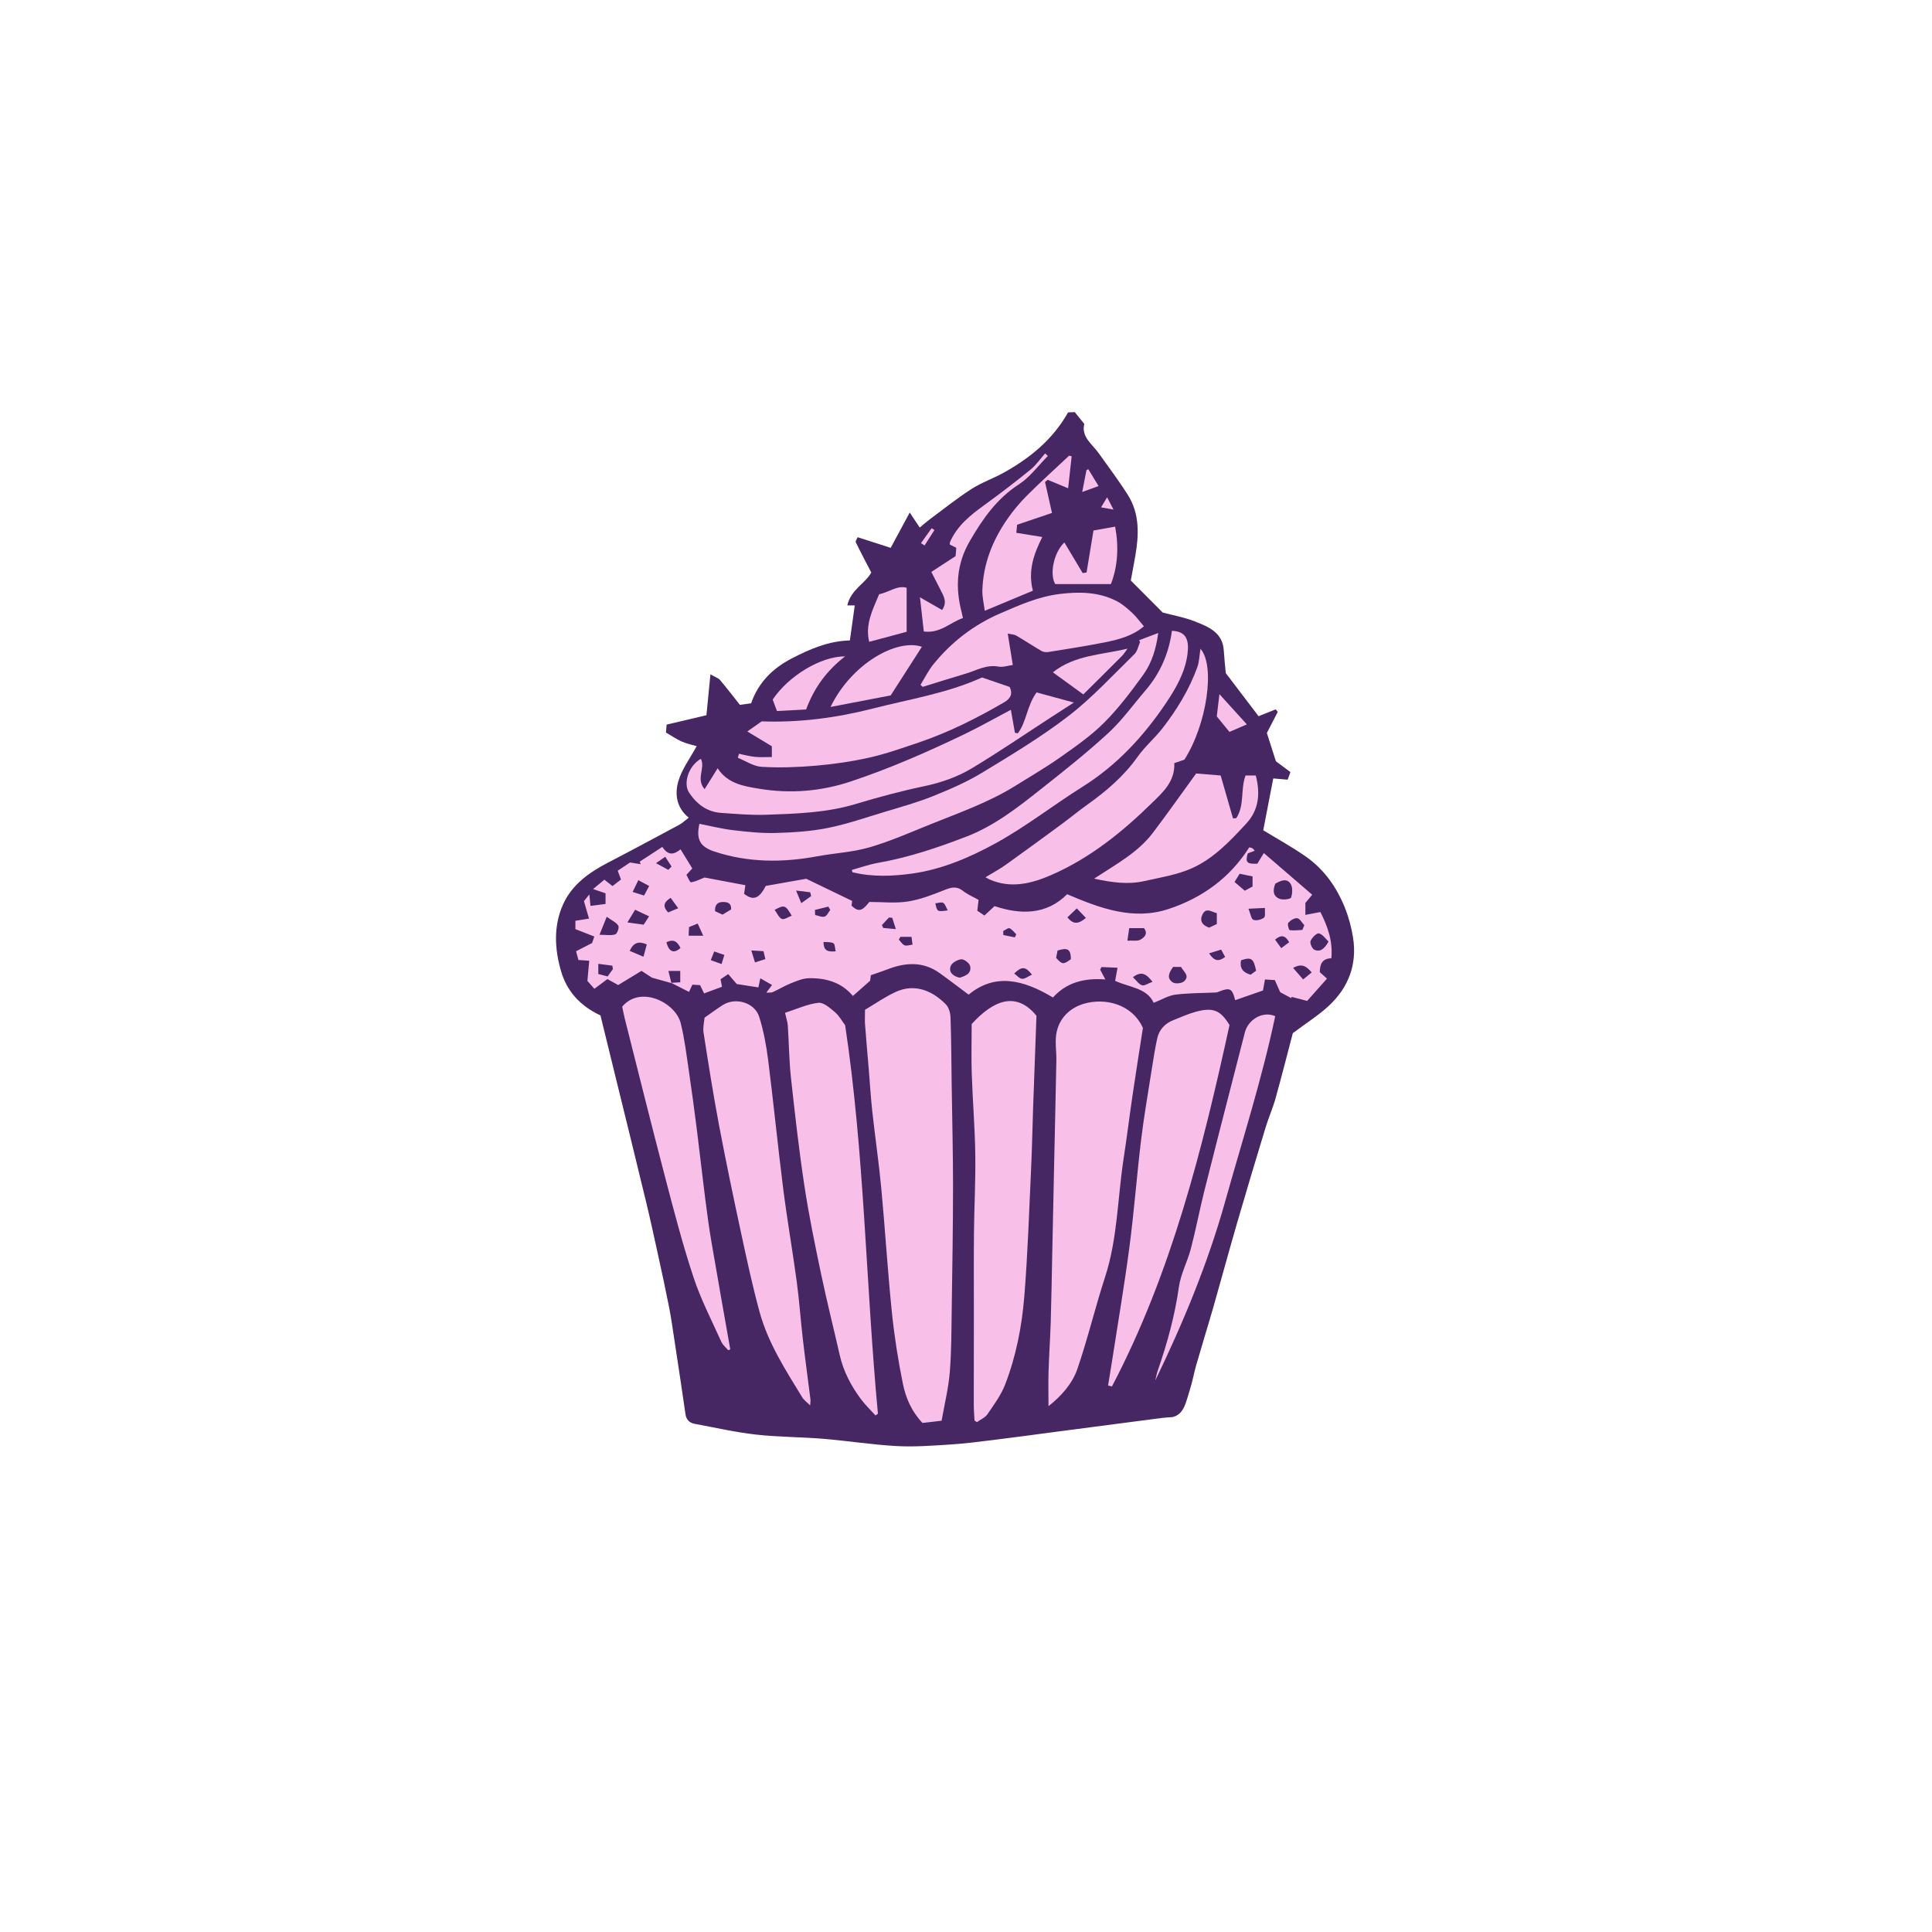 <svg version="1.1" id="svg" xmlns="http://www.w3.org/2000/svg" xmlns:xlink="http://www.w3.org/1999/xlink" x="0px" y="0px"
	 width="200px" height="200px" viewBox="0 0 200 200" enable-background="new 0 0 200 200" xml:space="preserve">
<path class="stroke" fill="#472664"  d="M140.07,97.078c-0.166-1.062-0.453-2.13-0.854-3.127c-0.856-2.129-2.162-3.978-4.062-5.298
	c-1.432-0.995-2.968-1.84-4.383-2.706c0.333-1.72,0.683-3.532,1.036-5.363c0.531,0.045,0.995,0.085,1.49,0.128
	c0.1-0.274,0.183-0.499,0.288-0.786c-0.557-0.415-1.087-0.81-1.505-1.122c-0.324-1.019-0.61-1.915-0.933-2.927
	c0.335-0.65,0.731-1.417,1.128-2.185c-0.073-0.086-0.145-0.174-0.218-0.261c-0.607,0.243-1.214,0.487-1.77,0.709
	c-1.118-1.47-2.206-2.898-3.397-4.464c-0.055-0.628-0.15-1.485-0.205-2.344c-0.118-1.866-1.583-2.445-2.969-2.993
	c-1.118-0.443-2.328-0.653-3.35-0.927c-1.087-1.091-2.125-2.132-3.306-3.318c0.13-0.707,0.309-1.631,0.469-2.558
	c0.377-2.182,0.458-4.354-0.781-6.312c-0.936-1.479-1.996-2.879-3.01-4.309c-0.675-0.954-1.825-1.671-1.492-3.03
	c-0.357-0.444-0.665-0.827-0.985-1.224c-0.258,0.011-0.503,0.022-0.696,0.031c-1.587,2.825-3.953,4.732-6.672,6.245
	c-1.085,0.604-2.29,1.013-3.328,1.683c-1.492,0.962-2.883,2.078-4.311,3.137c-0.365,0.271-0.705,0.576-1.043,0.855
	c-0.361-0.542-0.654-0.981-1.037-1.557c-0.717,1.33-1.33,2.469-1.971,3.659c-1.152-0.372-2.256-0.727-3.423-1.103
	c-0.074,0.19-0.245,0.412-0.19,0.523c0.5,1.03,1.039,2.042,1.604,3.129c-0.594,1.119-2.127,1.774-2.481,3.409
	c0.435,0,0.657,0,0.771,0c-0.17,1.225-0.336,2.416-0.504,3.625c-2.189,0.056-4.128,0.878-6.047,1.879
	c-1.995,1.039-3.439,2.507-4.18,4.633c-0.412,0.055-0.738,0.098-1.162,0.153c-0.677-0.853-1.347-1.729-2.058-2.57
	c-0.173-0.205-0.482-0.294-0.99-0.586c-0.157,1.605-0.285,2.916-0.414,4.234c-1.384,0.326-2.744,0.645-4.12,0.969
	c-0.025,0.295-0.044,0.509-0.069,0.819c0.542,0.316,1.062,0.686,1.637,0.936c0.559,0.244,1.172,0.364,1.542,0.474
	c-0.689,1.275-1.537,2.388-1.9,3.641c-0.377,1.303-0.211,2.723,1.078,3.766c-0.413,0.313-0.671,0.568-0.979,0.733
	c-2.449,1.316-4.899,2.633-7.367,3.914c-1.975,1.025-3.762,2.292-4.681,4.371c-0.981,2.22-0.856,4.575-0.194,6.859
	c0.6,2.072,1.952,3.592,4.085,4.595c0.5,2.038,1.021,4.164,1.542,6.291c1.057,4.314,2.124,8.626,3.165,12.945
	c0.45,1.861,0.856,3.735,1.265,5.606c0.391,1.789,0.78,3.577,1.133,5.373c0.219,1.118,0.376,2.249,0.547,3.376
	c0.389,2.556,0.779,5.112,1.145,7.671c0.085,0.593,0.408,0.912,0.952,1.013c2.105,0.39,4.201,0.871,6.323,1.111
	c2.321,0.262,4.671,0.249,7.001,0.441c2.522,0.209,5.033,0.61,7.56,0.75c1.833,0.103,3.684-0.039,5.521-0.155
	c1.527-0.095,3.05-0.293,4.569-0.48c2.156-0.265,4.307-0.563,6.46-0.845c3.64-0.477,7.279-0.955,10.92-1.428
	c0.291-0.038,0.585-0.048,1.119-0.091c1.223-0.289,1.392-1.611,1.768-2.755c0.287-0.87,0.438-1.784,0.692-2.665
	c0.592-2.052,1.226-4.091,1.814-6.143c0.804-2.806,1.562-5.625,2.376-8.428c0.966-3.324,1.961-6.64,2.968-9.952
	c0.313-1.032,0.757-2.026,1.047-3.063c0.655-2.353,1.252-4.721,1.783-6.737c1.422-1.069,2.685-1.855,3.75-2.853
	C139.596,102.217,140.5,99.842,140.07,97.078z"/>
<path fill-rule="evenodd" clip-rule="evenodd" fill="#f8bfe9" class="fill" d="M69.499,101.768c-0.747-0.208-1.493-0.415-2.003-0.558
	c-0.534-0.347-0.874-0.568-1.087-0.707c-0.925,0.562-1.674,1.018-2.416,1.469c-0.365-0.203-0.677-0.376-1.113-0.618
	c-0.408,0.305-0.836,0.624-1.35,1.007c-0.25-0.283-0.569-0.642-0.722-0.816c0.075-0.833,0.131-1.442,0.189-2.09
	c-0.523-0.035-0.795-0.055-1.12-0.077c-0.079-0.298-0.155-0.583-0.241-0.907c0.53-0.272,1.01-0.518,1.656-0.849
	c0.023-0.067,0.107-0.312,0.232-0.673c-0.688-0.27-1.295-0.507-1.958-0.766c0-0.25,0-0.575,0-0.864
	c0.424-0.068,0.831-0.134,1.408-0.226c-0.194-0.669-0.344-1.182-0.525-1.808c0.099-0.124,0.279-0.348,0.558-0.696
	c0.046,0.456,0.073,0.726,0.12,1.188c0.53-0.067,1.036-0.132,1.559-0.198c0-0.43,0-0.704,0-1.105
	c-0.375-0.128-0.773-0.264-1.292-0.44c0.419-0.346,0.788-0.651,1.173-0.969c0.286,0.225,0.499,0.393,0.837,0.66
	c0.283-0.218,0.582-0.447,0.88-0.677c-0.135-0.361-0.228-0.611-0.341-0.914c0.451-0.299,0.886-0.588,1.28-0.849
	c0.412,0.066,0.759,0.122,1.105,0.177c-0.037-0.087-0.073-0.174-0.109-0.262c0.776-0.506,1.553-1.012,2.347-1.53
	c0.653,1.021,1.291,0.721,1.886,0.252c0.421,0.688,0.811,1.322,1.212,1.977c-0.168,0.185-0.334,0.368-0.606,0.668
	c0.152,0.254,0.354,0.785,0.479,0.767c0.47-0.064,0.916-0.309,1.393-0.495c1.332,0.251,2.763,0.521,4.233,0.798
	c-0.051,0.33-0.095,0.619-0.137,0.889c0.949,0.742,1.566,0.507,2.243-0.817c1.497-0.264,2.998-0.529,4.189-0.74
	c1.715,0.827,3.182,1.536,4.755,2.294c-0.005,0.035-0.035,0.268-0.064,0.49c0.713,0.672,1.083,0.593,1.846-0.384
	c1.321,0,2.671,0.156,3.966-0.044c1.295-0.2,2.561-0.692,3.789-1.183c0.705-0.282,1.261-0.441,1.922,0.073
	c0.498,0.387,1.098,0.641,1.628,0.94c-0.046,0.397-0.086,0.747-0.13,1.121c0.235,0.159,0.436,0.294,0.738,0.498
	c0.33-0.307,0.64-0.594,1.047-0.973c2.692,0.899,5.376,0.919,7.512-1.231c3.465,1.474,6.852,2.73,10.501,1.529
	c3.471-1.143,6.346-3.215,8.355-6.384c0.124,0.034,0.237,0.044,0.324,0.097c0.086,0.052,0.145,0.148,0.244,0.256
	c-0.277,0.105-0.503,0.19-0.724,0.275c-0.271,0.918-0.1,1.121,0.994,1.066c0.164-0.269,0.357-0.586,0.67-1.101
	c1.654,1.425,3.322,2.861,5.009,4.314c-0.316,0.379-0.492,0.592-0.708,0.851c0,0.335,0,0.715,0,1.234
	c0.555-0.104,1.023-0.193,1.555-0.293c0.742,1.461,1.304,3.004,1.135,4.787c-0.964,0.023-1.193,0.625-1.195,1.437
	c0.223,0.2,0.426,0.383,0.742,0.668c-0.726,0.815-1.45,1.628-2.056,2.31c-0.607-0.159-1.106-0.29-1.605-0.42
	c-0.011,0.044-0.022,0.089-0.033,0.134c-0.391-0.21-0.782-0.42-1.151-0.619c-0.185-0.417-0.361-0.817-0.555-1.253
	c-0.342-0.021-0.638-0.039-1.021-0.062c-0.07,0.388-0.131,0.729-0.205,1.141c-0.914,0.318-1.893,0.658-2.877,0.999
	c-0.304-1.202-0.535-1.321-1.592-0.92c-0.126,0.047-0.254,0.119-0.384,0.125c-1.403,0.069-2.815,0.049-4.204,0.223
	c-0.726,0.09-1.41,0.516-2.26,0.848c-0.689-1.552-2.538-1.595-3.989-2.279c0.078-0.425,0.142-0.77,0.25-1.353
	c-0.619-0.027-1.139-0.05-1.66-0.073c-0.046,0.09-0.093,0.181-0.139,0.271c0.166,0.312,0.331,0.625,0.538,1.016
	c-2.104-0.169-3.997,0.275-5.425,1.867c-3.057-1.836-5.986-2.564-8.73-0.295c-0.993-0.74-1.98-1.5-2.992-2.226
	c-1.715-1.231-3.539-1.117-5.407-0.394c-0.527,0.205-1.067,0.377-1.722,0.606c-0.012,0.088-0.043,0.324-0.075,0.574
	c-0.573,0.506-1.155,1.02-1.784,1.575c-1.202-1.429-2.816-1.87-4.563-1.834c-0.623,0.012-1.258,0.285-1.855,0.523
	c-0.641,0.255-1.237,0.621-1.867,0.91c-0.153,0.071-0.355,0.036-0.677,0.06c0.21-0.283,0.334-0.448,0.591-0.794
	c-0.384-0.219-0.739-0.422-1.214-0.693c-0.104,0.49-0.152,0.716-0.2,0.943c-0.745-0.116-1.48-0.23-2.234-0.348
	c-0.267-0.308-0.562-0.648-0.891-1.029c-0.315,0.213-0.538,0.363-0.792,0.535c0.052,0.268,0.097,0.503,0.15,0.778
	c-0.617,0.228-1.229,0.454-1.853,0.684c-0.122-0.252-0.252-0.522-0.412-0.854c-0.26-0.016-0.524-0.032-0.801-0.049
	c-0.124,0.267-0.223,0.48-0.347,0.748c-0.647-0.328-1.251-0.633-1.854-0.938c0.296-0.018,0.593-0.035,0.947-0.056
	c0-0.402,0-0.745,0-1.177c-0.395,0-0.723,0-1.226,0C69.312,101.008,69.405,101.388,69.499,101.768z M132.021,91.477
	c-0.295,0.724-0.229,1.329,0.476,1.581c0.345,0.124,1.097,0.024,1.158-0.151c0.149-0.43,0.173-1.074-0.061-1.427
	C133.197,90.879,132.578,91.162,132.021,91.477z M99.349,101.213c0.603-0.188,1.239-0.436,1.083-1.192
	c-0.063-0.308-0.616-0.74-0.915-0.716c-0.402,0.032-0.998,0.375-1.111,0.716C98.188,100.676,98.689,101.065,99.349,101.213z
	 M137.529,97.469c-0.297-0.275-0.597-0.746-0.99-0.845c-0.227-0.057-0.729,0.438-0.869,0.782c-0.092,0.227,0.158,0.805,0.396,0.913
	C136.657,98.585,137.109,98.232,137.529,97.469z M121.44,100.097c-0.399,0.555-0.715,1.148-0.043,1.595
	c0.266,0.177,0.932,0.114,1.176-0.106c0.633-0.57-0.055-1-0.312-1.489C121.968,100.097,121.699,100.097,121.44,100.097z
	 M62.81,94.904c-0.293,0.726-0.464,1.149-0.752,1.863c0.738,0,1.232,0.102,1.641-0.044c0.199-0.071,0.42-0.709,0.309-0.896
	C63.807,95.492,63.361,95.304,62.81,94.904z M125.965,94.531c-0.543-0.13-1.102-0.626-1.479,0.122
	c-0.323,0.642-0.058,1.121,0.687,1.377c0.244-0.115,0.516-0.243,0.792-0.374C125.965,95.262,125.965,94.91,125.965,94.531z
	 M128.859,92.208c0.374-0.203,0.588-0.318,0.805-0.436c0-0.328,0-0.625,0-1.045c-0.439-0.092-0.873-0.182-1.336-0.279
	c-0.189,0.306-0.326,0.526-0.528,0.852C128.176,91.624,128.511,91.91,128.859,92.208z M116.708,97.377
	c0.558-0.031,1.043,0.074,1.359-0.11c0.335-0.197,0.829-0.568,0.361-1.187c-0.484,0-0.994,0-1.531,0
	C116.835,96.506,116.796,96.773,116.708,97.377z M129.468,100.904c0.2-0.149,0.392-0.291,0.561-0.417
	c-0.252-1.271-0.496-1.442-1.558-1.078C128.327,100.148,128.581,100.649,129.468,100.904z M66.633,95.724
	c0.163-0.252,0.301-0.465,0.56-0.868c-0.541-0.254-0.969-0.456-1.448-0.68c-0.283,0.467-0.484,0.801-0.794,1.312
	C65.632,95.584,66.109,95.651,66.633,95.724z M134.821,96.266c0.067-0.163,0.134-0.325,0.202-0.487
	c-0.24-0.258-0.456-0.685-0.728-0.725c-0.292-0.042-0.705,0.219-0.928,0.471c-0.112,0.126,0.043,0.744,0.14,0.759
	C133.933,96.354,134.381,96.285,134.821,96.266z M129.243,94.071c0.21,0.516,0.268,1.048,0.505,1.145
	c0.3,0.123,0.818-0.008,1.1-0.22c0.172-0.13,0.072-0.617,0.099-1.004C130.343,94.019,129.959,94.037,129.243,94.071z
	 M110.859,99.292c-0.017-1.029-0.313-1.229-1.381-0.893c-0.048,0.244-0.104,0.529-0.148,0.758
	C109.961,99.86,110.075,99.867,110.859,99.292z M66.957,97.767c-0.825-0.352-1.35-0.231-1.773,0.665
	c0.446,0.191,0.856,0.366,1.428,0.61C66.758,98.501,66.855,98.143,66.957,97.767z M74.019,94.322
	c0.281,0.132,0.545,0.255,0.775,0.362c0.345-0.21,0.622-0.377,0.891-0.54c0.038-0.679-0.392-0.775-0.856-0.769
	C74.318,93.38,73.991,93.621,74.019,94.322z M119.308,101.636c-0.637-0.796-1.112-1.159-2.03-0.48
	c0.355,0.335,0.603,0.725,0.941,0.836C118.473,102.076,118.845,101.802,119.308,101.636z M112.412,95.025
	c-0.316-0.332-0.574-0.603-0.94-0.988c-0.379,0.363-0.665,0.634-0.973,0.929C111.116,95.735,111.646,95.66,112.412,95.025z
	 M80.189,94.188c0.272,0.366,0.446,0.817,0.751,0.94c0.244,0.1,0.649-0.2,1.019-0.335C81.318,93.687,81.203,93.641,80.189,94.188z
	 M67.199,91.716c-0.414-0.221-0.69-0.369-1.118-0.599c-0.217,0.446-0.383,0.787-0.592,1.215c0.498,0.158,0.803,0.254,1.184,0.375
	C66.848,92.378,66.993,92.104,67.199,91.716z M135.787,100.667c-0.529-0.605-0.976-1-1.924-0.468
	c0.37,0.425,0.679,0.779,1.038,1.191C135.277,101.084,135.498,100.904,135.787,100.667z M63.448,100.318
	c-0.02-0.117-0.038-0.234-0.058-0.352c-0.47-0.062-0.938-0.125-1.453-0.193c0,0.491,0,0.735,0,1.055
	c0.322,0.084,0.627,0.164,0.962,0.251C63.106,100.791,63.277,100.554,63.448,100.318z M71.285,96.865c0.492,0,0.898,0,1.514,0
	c-0.245-0.536-0.396-0.871-0.574-1.259c-0.395,0.16-0.639,0.26-0.894,0.363C71.316,96.234,71.306,96.449,71.285,96.865z
	 M106.831,100.893c-0.684-0.864-1.063-0.871-1.84-0.115c0.285,0.205,0.542,0.533,0.814,0.546
	C106.112,101.34,106.434,101.073,106.831,100.893z M84.36,94.197c0.008,0.173,0.015,0.347,0.022,0.521
	c0.328,0.068,0.689,0.254,0.973,0.17c0.245-0.072,0.401-0.448,0.596-0.69c-0.066-0.114-0.134-0.229-0.2-0.343
	C85.287,93.968,84.824,94.083,84.36,94.197z M69.424,92.944c-0.77,0.493-0.81,0.92-0.26,1.512c0.299-0.125,0.592-0.248,1.046-0.438
	C69.892,93.582,69.674,93.285,69.424,92.944z M125.163,98.688c0.545,0.816,0.977,0.883,1.661,0.374
	c-0.111-0.205-0.226-0.416-0.411-0.759C126.001,98.429,125.609,98.551,125.163,98.688z M77.775,98.392
	c0.16,0.518,0.259,0.836,0.383,1.237c0.429-0.137,0.722-0.23,1.072-0.342c-0.071-0.305-0.124-0.531-0.191-0.821
	C78.677,98.445,78.365,98.426,77.775,98.392z M68.986,97.547c0.269,1.008,0.77,1.197,1.459,0.591
	C70.149,97.537,69.777,97.147,68.986,97.547z M132.634,98.151c0.336-0.25,0.572-0.426,0.821-0.611
	c-0.399-0.707-0.813-0.82-1.462-0.271C132.197,97.549,132.386,97.809,132.634,98.151z M82.948,93.497
	c0.408-0.293,0.716-0.514,1.024-0.736c-0.035-0.131-0.068-0.262-0.102-0.394c-0.413-0.049-0.826-0.101-1.46-0.177
	C82.636,92.739,82.747,93.008,82.948,93.497z M74.986,98.857c-0.387-0.133-0.69-0.238-1.051-0.362
	c-0.132,0.335-0.219,0.553-0.356,0.899c0.411,0.148,0.742,0.268,1.118,0.403C74.803,99.452,74.866,99.248,74.986,98.857z
	 M85.252,97.513c0.002,0.943,0.465,1.032,1.257,0.967c-0.082-0.33-0.068-0.74-0.235-0.836C86.01,97.49,85.624,97.547,85.252,97.513z
	 M93.217,96.983c-0.059,0.093-0.117,0.187-0.175,0.28c0.196,0.206,0.358,0.491,0.6,0.593c0.208,0.088,0.503-0.032,0.823-0.067
	c-0.043-0.334-0.074-0.563-0.105-0.807C93.929,96.983,93.573,96.983,93.217,96.983z M69.183,90.048
	c0.113-0.116,0.226-0.231,0.338-0.347c-0.208-0.319-0.416-0.638-0.657-1.008c-0.357,0.248-0.551,0.381-0.954,0.661
	C68.437,89.641,68.81,89.844,69.183,90.048z M92.364,95.01c-0.113-0.01-0.227-0.02-0.339-0.029c-0.243,0.259-0.485,0.52-0.727,0.779
	c0.042,0.099,0.085,0.199,0.128,0.298c0.356,0.033,0.712,0.067,1.312,0.125C92.563,95.632,92.462,95.321,92.364,95.01z
	 M98.112,94.241c-0.188-0.331-0.271-0.67-0.474-0.777c-0.202-0.107-0.526,0.021-0.815,0.048
	C97.021,94.394,97.025,94.396,98.112,94.241z M103.854,96.379c0.004,0.138,0.007,0.277,0.01,0.415
	c0.396,0.08,0.794,0.159,1.19,0.239c0.051-0.103,0.101-0.207,0.151-0.311c-0.23-0.219-0.429-0.514-0.703-0.628
	C104.353,96.031,104.075,96.274,103.854,96.379z"/>
<path fill-rule="evenodd" clip-rule="evenodd" fill="#f8bfe9" class="fill" d="M97.475,147.072c-0.72,0.083-1.346,0.156-1.983,0.23
	c-1.114-1.174-1.722-2.575-2.019-4.029c-0.505-2.467-0.895-4.969-1.151-7.474c-0.435-4.255-0.693-8.529-1.092-12.788
	c-0.25-2.659-0.639-5.305-0.931-7.96c-0.161-1.466-0.247-2.938-0.369-4.409c-0.128-1.523-0.265-3.046-0.38-4.571
	c-0.034-0.438-0.005-0.88-0.005-1.54c1.025-0.604,2.048-1.324,3.165-1.841c2.033-0.941,3.876-0.079,5.212,1.292
	c0.309,0.316,0.463,0.898,0.478,1.365c0.078,2.302,0.083,4.608,0.117,6.912c0.049,3.507,0.142,7.014,0.141,10.521
	c-0.003,4.262-0.074,8.525-0.137,12.787c-0.032,2.17-0.023,4.347-0.201,6.507C98.186,143.703,97.784,145.311,97.475,147.072z"/>
<path fill-rule="evenodd" clip-rule="evenodd" fill="#f8bfe9" class="fill" d="M108.54,145.568c0-1.233-0.03-2.417,0.006-3.598
	c0.051-1.694,0.172-3.386,0.224-5.08c0.073-2.416,0.11-4.832,0.161-7.248c0.063-2.94,0.123-5.881,0.187-8.821
	c0.079-3.682,0.167-7.363,0.237-11.045c0.017-0.913-0.149-1.847-0.008-2.736c0.259-1.633,1.425-2.721,2.884-3.141
	c2.11-0.608,4.932-0.018,6.083,2.514c-0.334,2.161-0.704,4.464-1.043,6.771c-0.334,2.26-0.613,4.527-0.959,6.785
	c-0.626,4.087-0.62,8.267-1.924,12.26c-1.024,3.136-1.782,6.361-2.856,9.478C111,143.252,109.863,144.52,108.54,145.568z"/>
<path fill-rule="evenodd" clip-rule="evenodd" fill="#f8bfe9" class="fill" d="M100.883,147.059c-0.027-0.548-0.078-1.098-0.078-1.646
	c-0.003-3.121,0.005-6.24,0.009-9.361c0.002-2.822-0.018-5.644,0.011-8.465c0.026-2.693,0.176-5.386,0.137-8.077
	c-0.04-2.776-0.272-5.549-0.365-8.326c-0.057-1.701-0.01-3.405-0.01-5.177c2.225-2.438,4.593-3.451,6.708-0.853
	c-0.113,3.076-0.233,6.255-0.345,9.436c-0.074,2.119-0.11,4.241-0.209,6.359c-0.208,4.431-0.347,8.868-0.708,13.287
	c-0.253,3.104-0.856,6.185-1.988,9.106c-0.424,1.095-1.158,2.082-1.83,3.063c-0.241,0.353-0.714,0.546-1.081,0.812
	C101.049,147.164,100.966,147.111,100.883,147.059z"/>
<path fill-rule="evenodd" clip-rule="evenodd" fill="#f8bfe9" class="fill" d="M81.266,104.844c1.239-0.397,2.325-0.909,3.453-1.036
	c0.535-0.06,1.209,0.546,1.717,0.974c0.435,0.367,0.722,0.91,1.054,1.351c2.012,13.335,2.133,26.821,3.393,40.214
	c-0.083,0.062-0.167,0.122-0.25,0.182c-0.509-0.563-1.065-1.092-1.516-1.699c-1.018-1.373-1.806-2.866-2.189-4.554
	c-0.634-2.791-1.336-5.566-1.923-8.366c-0.639-3.047-1.272-6.1-1.737-9.176c-0.562-3.707-0.981-7.438-1.388-11.168
	c-0.194-1.785-0.207-3.588-0.325-5.381C81.53,105.812,81.399,105.447,81.266,104.844z"/>
<path fill-rule="evenodd" clip-rule="evenodd" fill="#f8bfe9" class="fill" d="M72.933,105.348c0.706-0.49,1.285-0.926,1.896-1.312
	c1.312-0.831,3.297-0.257,3.764,1.227c0.456,1.448,0.736,2.97,0.927,4.48c0.56,4.444,0.999,8.904,1.562,13.348
	c0.406,3.202,0.965,6.384,1.397,9.583c0.265,1.96,0.398,3.937,0.626,5.902c0.244,2.104,0.532,4.204,0.795,6.305
	c0.017,0.135-0.013,0.275-0.033,0.608c-0.341-0.341-0.642-0.546-0.814-0.828c-1.723-2.823-3.538-5.618-4.42-8.844
	c-0.747-2.733-1.342-5.511-1.938-8.284c-0.795-3.694-1.569-7.395-2.27-11.108c-0.598-3.168-1.098-6.355-1.595-9.542
	C72.75,106.358,72.898,105.794,72.933,105.348z"/>
<path fill-rule="evenodd" clip-rule="evenodd" fill="#f8bfe9" class="fill" d="M127.279,106.113c-2.825,12.933-6.013,25.669-12.172,37.414
	c-0.133-0.032-0.267-0.062-0.4-0.094c0.136-0.837,0.277-1.674,0.407-2.513c0.611-3.955,1.287-7.9,1.809-11.867
	c0.481-3.662,0.757-7.35,1.199-11.017c0.289-2.392,0.703-4.768,1.076-7.149c0.176-1.123,0.352-2.247,0.588-3.356
	c0.199-0.934,0.794-1.582,1.687-1.931c0.777-0.305,1.542-0.657,2.344-0.872C125.605,104.252,126.362,104.6,127.279,106.113z"/>
<path fill-rule="evenodd" clip-rule="evenodd" fill="#f8bfe9" class="fill" d="M117.928,66.273c0.612-0.232,1.225-0.464,1.972-0.748
	c-0.219,1.658-0.676,3.118-1.566,4.348c-1.236,1.709-2.521,3.417-4.004,4.907c-1.342,1.347-2.936,2.46-4.497,3.564
	c-1.518,1.073-3.131,2.01-4.71,2.995c-2.734,1.706-5.762,2.77-8.729,3.963c-2.109,0.848-4.2,1.777-6.375,2.411
	c-1.746,0.509-3.612,0.596-5.413,0.93c-3.586,0.666-7.13,0.664-10.63-0.484c-1.5-0.492-1.932-1.244-1.574-2.879
	c1.161,0.226,2.317,0.521,3.491,0.66c1.464,0.173,2.945,0.33,4.413,0.289c1.802-0.05,3.627-0.165,5.389-0.519
	c2.006-0.404,3.959-1.084,5.924-1.678c1.649-0.499,3.318-0.956,4.912-1.596c1.748-0.702,3.502-1.456,5.107-2.429
	c3.066-1.86,6.162-3.72,8.995-5.904c2.456-1.895,4.58-4.223,6.812-6.397c0.302-0.294,0.386-0.813,0.571-1.229
	C117.988,66.408,117.958,66.34,117.928,66.273z"/>
<path fill-rule="evenodd" clip-rule="evenodd" fill="#f8bfe9" class="fill" d="M64.41,104.207c1.911-2.257,5.531-0.406,6.059,1.719
	c0.406,1.633,0.602,3.321,0.849,4.991c0.301,2.034,0.572,4.072,0.831,6.112c0.297,2.348,0.554,4.702,0.854,7.05
	c0.193,1.517,0.397,3.034,0.655,4.541c0.628,3.693,1.291,7.38,1.94,11.069c-0.072,0.029-0.144,0.059-0.216,0.088
	c-0.243-0.293-0.566-0.552-0.717-0.887c-0.989-2.198-2.109-4.356-2.864-6.635c-1.116-3.368-2.013-6.812-2.912-10.247
	c-1.45-5.533-2.827-11.085-4.23-16.63C64.562,105,64.497,104.616,64.41,104.207z"/>
<path fill-rule="evenodd" clip-rule="evenodd" fill="#f8bfe9" class="fill" d="M101.661,70.132c0.816,0.28,1.833,0.629,2.859,0.981
	c0.344,0.701,0.099,1.199-0.562,1.583c-2.843,1.657-5.774,3.131-8.899,4.183c-1.659,0.559-3.318,1.153-5.021,1.537
	c-1.815,0.41-3.673,0.681-5.528,0.844c-1.875,0.165-3.773,0.228-5.649,0.125c-0.841-0.047-1.655-0.609-2.48-0.937
	c0.04-0.14,0.08-0.279,0.121-0.418c0.556,0.112,1.108,0.268,1.67,0.322c0.575,0.056,1.162,0.013,1.729,0.013
	c0-0.331,0-0.614,0-1.111c-0.726-0.438-1.568-0.946-2.54-1.532c0.522-0.367,0.978-0.688,1.488-1.047
	c3.878,0.144,7.763-0.366,11.531-1.333C94.114,72.383,97.983,71.792,101.661,70.132z"/>
<path fill-rule="evenodd" clip-rule="evenodd" fill="#f8bfe9" class="fill" d="M104.644,73.476c0.158,0.891,0.289,1.637,0.421,2.382
	c0.1,0.019,0.2,0.036,0.299,0.054c0.907-1.184,0.923-2.819,1.94-4.233c1.162,0.316,2.378,0.646,3.863,1.05
	c-0.918,0.592-1.59,1.021-2.259,1.455c-2.754,1.787-5.465,3.641-8.274,5.333c-1.51,0.909-3.185,1.496-4.949,1.868
	c-2.392,0.503-4.762,1.137-7.102,1.844c-3.035,0.918-6.154,1.003-9.27,1.115c-1.55,0.055-3.108-0.089-4.66-0.194
	c-1.476-0.099-2.541-0.922-3.328-2.114c-0.597-0.905-0.104-2.709,1.227-3.485c0.503,0.951-0.552,2.063,0.389,3.143
	c0.477-0.765,0.901-1.446,1.349-2.164c1.031,1.597,2.712,1.858,4.293,2.119c3.206,0.53,6.388,0.282,9.495-0.753
	c4.039-1.346,7.928-3.052,11.76-4.893C101.437,75.234,102.981,74.354,104.644,73.476z"/>
<path fill-rule="evenodd" clip-rule="evenodd" fill="#f8bfe9" class="fill" d="M102.013,90.813c0.786-0.479,1.473-0.841,2.1-1.289
	c1.97-1.407,3.922-2.84,5.873-4.274c0.847-0.624,1.656-1.3,2.514-1.909c2.003-1.422,3.843-2.989,5.282-5.021
	c0.747-1.055,1.768-1.913,2.563-2.939c1.49-1.92,2.753-3.988,3.59-6.282c0.221-0.605,0.229-1.288,0.336-1.939
	c1.553,1.751,0.67,7.825-1.663,11.482c-0.356,0.122-0.714,0.243-1.043,0.355c0.078,1.947-1.227,3.056-2.366,4.172
	c-3.043,2.983-6.358,5.644-10.287,7.374c-2.05,0.903-4.229,1.484-6.473,0.499C102.343,91,102.255,90.944,102.013,90.813z"/>
<path fill-rule="evenodd" clip-rule="evenodd" fill="#f8bfe9" class="fill" d="M118.416,64.834c-1.162,0.99-2.567,1.361-3.978,1.646
	c-1.957,0.395-3.934,0.694-5.905,1.014c-0.229,0.037-0.52,0.009-0.714-0.104c-0.884-0.513-1.736-1.079-2.619-1.597
	c-0.197-0.116-0.461-0.114-0.879-0.208c0.188,1.169,0.345,2.145,0.524,3.257c-0.516,0.066-1.021,0.25-1.475,0.165
	c-1.26-0.235-2.296,0.402-3.412,0.732c-1.485,0.439-2.962,0.909-4.442,1.366c-0.075-0.071-0.15-0.142-0.226-0.212
	c0.448-0.721,0.823-1.5,1.355-2.151c1.872-2.295,4.154-4.054,6.895-5.243c1.999-0.867,3.975-1.745,6.167-2.011
	c2.047-0.248,4.061-0.221,5.934,0.761c0.579,0.303,1.091,0.761,1.577,1.21C117.642,63.854,117.986,64.333,118.416,64.834z"/>
<path fill-rule="evenodd" clip-rule="evenodd" fill="#f8bfe9" class="fill" d="M121.316,65.302c1.522,0.053,1.803,0.989,1.607,2.453
	c-0.25,1.864-1.196,3.508-2.244,5.061c-2.315,3.433-5.074,6.408-8.621,8.633c-3.043,1.909-5.893,4.154-9.035,5.87
	c-2.641,1.442-5.478,2.667-8.517,3.1c-2.078,0.296-4.189,0.383-6.263-0.125c-0.021-0.08-0.042-0.16-0.062-0.241
	c0.905-0.249,1.797-0.569,2.717-0.732c3.163-0.559,6.187-1.576,9.169-2.727c2.877-1.11,5.277-2.996,7.659-4.881
	c2.383-1.886,4.775-3.777,7.009-5.833c1.423-1.31,2.566-2.923,3.837-4.4C120.099,69.704,121.002,67.646,121.316,65.302z"/>
<path fill-rule="evenodd" clip-rule="evenodd" fill="#f8bfe9" class="fill" d="M113.26,90.957c2.299-1.506,4.539-2.704,6.084-4.744
	c1.514-1.998,2.958-4.047,4.48-6.142c0.743,0.06,1.568,0.127,2.538,0.206c0.418,1.454,0.848,2.946,1.277,4.438
	c0.109-0.004,0.22-0.008,0.329-0.012c0.891-1.307,0.428-2.97,0.97-4.425c0.324,0,0.646,0,1.058,0c0.475,1.82,0.349,3.541-0.98,4.974
	c-1.671,1.803-3.388,3.638-5.664,4.642c-1.525,0.673-3.237,0.943-4.885,1.313C116.806,91.583,115.147,91.37,113.26,90.957z"/>
<path fill-rule="evenodd" clip-rule="evenodd" fill="#f8bfe9" class="fill" d="M119.595,142.907c0.083-0.342,0.139-0.694,0.255-1.025
	c0.981-2.819,1.77-5.675,2.187-8.648c0.19-1.351,0.888-2.623,1.238-3.962c0.521-1.988,0.903-4.013,1.402-6.007
	c0.997-3.988,2.031-7.966,3.051-11.949c0.378-1.478,0.762-2.954,1.138-4.433c0.343-1.349,1.851-2.253,3.144-1.691
	c-1.358,6.471-3.393,12.798-5.181,19.187C125.037,130.781,122.493,136.908,119.595,142.907z"/>
<path fill-rule="evenodd" clip-rule="evenodd" fill="#f8bfe9" class="fill" d="M110.938,47.237c-0.117,1.051-0.233,2.102-0.366,3.309
	c-0.822-0.339-1.469-0.607-2.117-0.875c-0.092,0.075-0.184,0.15-0.275,0.226c0.23,1.021,0.46,2.042,0.722,3.202
	c-1.178,0.399-2.374,0.804-3.613,1.224c-0.027,0.279-0.048,0.511-0.079,0.833c0.908,0.147,1.748,0.282,2.688,0.434
	c-0.89,1.774-1.504,3.521-0.975,5.559c-1.603,0.668-3.18,1.326-4.982,2.078c-0.093-0.749-0.268-1.438-0.247-2.12
	c0.082-2.724,1.049-5.164,2.585-7.376c0.601-0.866,1.287-1.691,2.034-2.436c1.416-1.413,2.904-2.754,4.362-4.125
	C110.763,47.192,110.85,47.214,110.938,47.237z"/>
<path fill-rule="evenodd" clip-rule="evenodd" fill="#f8bfe9" class="fill" d="M95.632,65.373c-0.131-1.154-0.252-2.242-0.398-3.539
	c0.859,0.492,1.556,0.891,2.288,1.31c0.558-0.78,0.188-1.408-0.142-2.043c-0.319-0.614-0.63-1.234-0.967-1.896
	c0.834-0.543,1.66-1.082,2.51-1.636c0.023-0.283,0.046-0.555,0.072-0.859c-0.231-0.117-0.446-0.227-0.67-0.34
	c0.006-0.095-0.013-0.184,0.017-0.252c0.744-1.708,2.132-2.804,3.591-3.86c1.616-1.169,3.201-2.387,4.749-3.646
	c0.576-0.469,1.011-1.113,1.509-1.678c0.095,0.089,0.188,0.178,0.282,0.268c-0.986,0.991-1.841,2.188-2.988,2.931
	c-2.295,1.484-3.748,3.567-5.081,5.86c-1.388,2.386-1.529,4.824-0.849,7.401c0.041,0.157,0.071,0.317,0.13,0.587
	C98.367,64.418,97.356,65.59,95.632,65.373z"/>
<path fill-rule="evenodd" clip-rule="evenodd" fill="#f8bfe9" class="fill" d="M85.976,73.184c2.164-4.467,6.843-7.105,9.46-6.231
	c-1.008,1.57-2.017,3.143-3.231,5.034C90.44,72.326,88.302,72.736,85.976,73.184z"/>
<path fill-rule="evenodd" clip-rule="evenodd" fill="#f8bfe9" class="fill" d="M109.238,60.465c-0.622-1.045-0.136-3.291,0.944-4.311
	c0.625,1.045,1.262,2.108,1.898,3.172c0.134-0.021,0.268-0.042,0.401-0.062c0.241-1.461,0.48-2.922,0.715-4.347
	c0.814-0.145,1.485-0.265,2.242-0.4c0.396,2.116,0.269,4.115-0.436,5.948C113.05,60.465,111.207,60.465,109.238,60.465z"/>
<path fill-rule="evenodd" clip-rule="evenodd" fill="#f8bfe9" class="fill" d="M91.006,61.518c1.043-0.222,1.891-0.955,2.85-0.671
	c0,1.617,0,3.07,0,4.555c-1.202,0.322-2.515,0.674-3.876,1.038C89.535,64.662,90.334,63.13,91.006,61.518z"/>
<path fill-rule="evenodd" clip-rule="evenodd" fill="#f8bfe9" class="fill" d="M80.43,73.604c-0.173-0.463-0.313-0.837-0.442-1.184
	c1.628-2.442,4.987-4.488,7.499-4.473c-1.908,1.475-3.204,3.244-4.039,5.498C82.525,73.494,81.535,73.546,80.43,73.604z"/>
<path fill-rule="evenodd" clip-rule="evenodd" fill="#f8bfe9" class="fill" d="M116.72,67.149c-0.198,0.262-0.369,0.55-0.598,0.78
	c-1.332,1.339-2.677,2.666-3.979,3.957c-1.116-0.811-2.123-1.541-3.148-2.287C111.237,67.805,114.04,67.788,116.72,67.149z"/>
<path fill-rule="evenodd" clip-rule="evenodd" fill="#f8bfe9" class="fill" d="M129.072,74.988c-0.733,0.318-1.225,0.531-1.8,0.78
	c-0.459-0.563-0.871-1.066-1.312-1.606c0.08-0.669,0.161-1.345,0.276-2.303C127.248,72.975,128.097,73.913,129.072,74.988z"/>
<path fill-rule="evenodd" clip-rule="evenodd" fill="#f8bfe9" class="fill" d="M112.03,50.932c0.163-0.833,0.303-1.55,0.442-2.268
	c0.064-0.03,0.128-0.061,0.191-0.092c0.338,0.556,0.676,1.111,1.06,1.742C113.125,50.533,112.647,50.707,112.03,50.932z"/>
<path fill-rule="evenodd" clip-rule="evenodd" fill="#f8bfe9" class="fill" d="M95.335,56.23c0.369-0.518,0.739-1.034,1.108-1.551
	c0.097,0.064,0.193,0.127,0.291,0.192c-0.341,0.531-0.682,1.062-1.024,1.595C95.586,56.386,95.461,56.308,95.335,56.23z"/>
<path fill-rule="evenodd" clip-rule="evenodd" fill="#f8bfe9" class="fill" d="M113.979,52.519c0.233-0.384,0.383-0.631,0.631-1.039
	c0.234,0.453,0.396,0.765,0.659,1.272C114.756,52.659,114.434,52.601,113.979,52.519z"/>
</svg>
